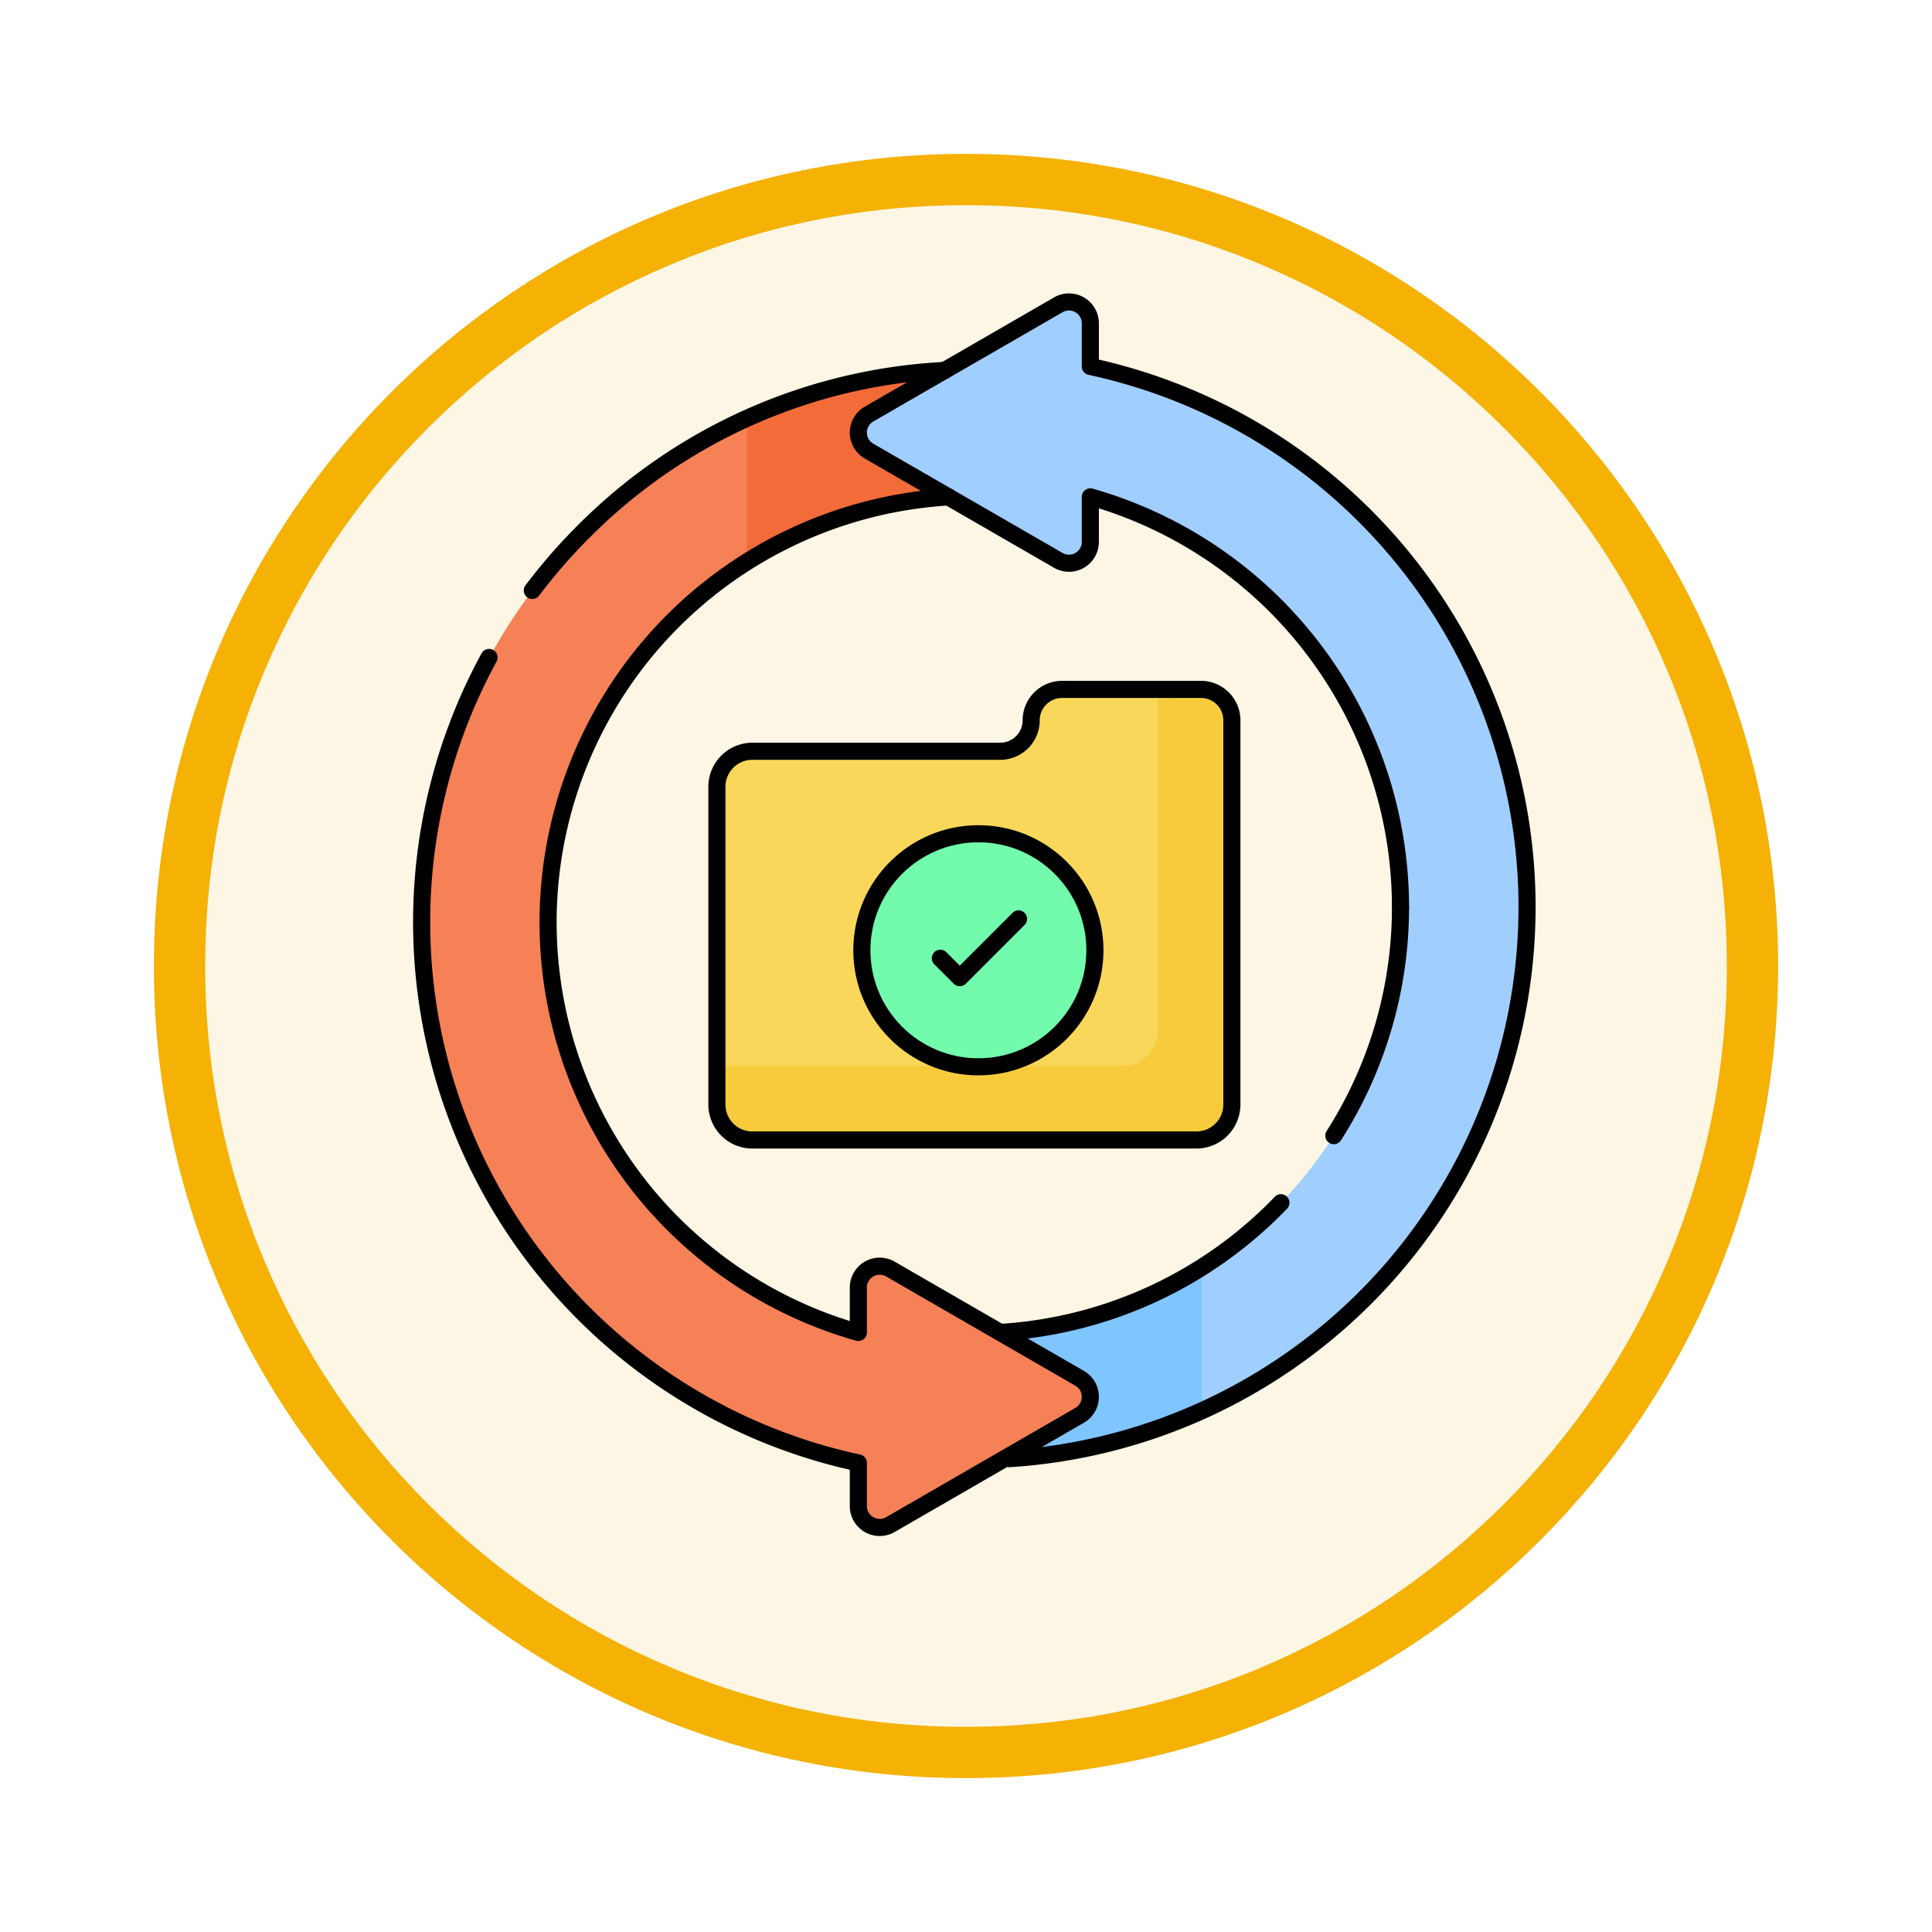 <svg xmlns="http://www.w3.org/2000/svg" xmlns:xlink="http://www.w3.org/1999/xlink" width="113" height="113" viewBox="0 0 113 113">
  <defs>
    <filter id="Trazado_982547" x="0" y="0" width="113" height="113" filterUnits="userSpaceOnUse">
      <feOffset dy="3" input="SourceAlpha"/>
      <feGaussianBlur stdDeviation="3" result="blur"/>
      <feFlood flood-opacity="0.161"/>
      <feComposite operator="in" in2="blur"/>
      <feComposite in="SourceGraphic"/>
    </filter>
  </defs>
  <g id="Grupo_1211537" data-name="Grupo 1211537" transform="translate(-13307.02 -1592.846)">
    <g id="Grupo_1211210" data-name="Grupo 1211210" transform="translate(13316.02 1598.846)">
      <g id="Grupo_1210736" data-name="Grupo 1210736" transform="translate(0)">
        <g id="Grupo_1210537" data-name="Grupo 1210537">
          <g id="Grupo_1164202" data-name="Grupo 1164202">
            <g id="Grupo_1158168" data-name="Grupo 1158168">
              <g id="Grupo_1152576" data-name="Grupo 1152576">
                <g id="Grupo_1148633" data-name="Grupo 1148633">
                  <g id="Grupo_1148525" data-name="Grupo 1148525">
                    <g transform="matrix(1, 0, 0, 1, -9, -6)" filter="url(#Trazado_982547)">
                      <g id="Trazado_982547-2" data-name="Trazado 982547" transform="translate(9 6)" fill="#fdf6e4">
                        <path d="M 47.5 93.5 C 41.289 93.5 35.265 92.284 29.595 89.886 C 24.118 87.569 19.198 84.252 14.973 80.027 C 10.748 75.802 7.431 70.882 5.114 65.405 C 2.716 59.735 1.5 53.711 1.5 47.5 C 1.5 41.289 2.716 35.265 5.114 29.595 C 7.431 24.118 10.748 19.198 14.973 14.973 C 19.198 10.748 24.118 7.431 29.595 5.114 C 35.265 2.716 41.289 1.5 47.5 1.5 C 53.711 1.5 59.735 2.716 65.405 5.114 C 70.882 7.431 75.802 10.748 80.027 14.973 C 84.252 19.198 87.569 24.118 89.886 29.595 C 92.284 35.265 93.5 41.289 93.5 47.5 C 93.5 53.711 92.284 59.735 89.886 65.405 C 87.569 70.882 84.252 75.802 80.027 80.027 C 75.802 84.252 70.882 87.569 65.405 89.886 C 59.735 92.284 53.711 93.5 47.5 93.5 Z" stroke="none"/>
                        <path d="M 47.5 3 C 41.491 3 35.664 4.176 30.18 6.496 C 24.881 8.737 20.122 11.946 16.034 16.034 C 11.946 20.122 8.737 24.881 6.496 30.18 C 4.176 35.664 3 41.491 3 47.5 C 3 53.509 4.176 59.336 6.496 64.82 C 8.737 70.119 11.946 74.878 16.034 78.966 C 20.122 83.054 24.881 86.263 30.18 88.504 C 35.664 90.824 41.491 92 47.5 92 C 53.509 92 59.336 90.824 64.82 88.504 C 70.119 86.263 74.878 83.054 78.966 78.966 C 83.054 74.878 86.263 70.119 88.504 64.82 C 90.824 59.336 92 53.509 92 47.5 C 92 41.491 90.824 35.664 88.504 30.18 C 86.263 24.881 83.054 20.122 78.966 16.034 C 74.878 11.946 70.119 8.737 64.82 6.496 C 59.336 4.176 53.509 3 47.5 3 M 47.5 0 C 73.734 0 95 21.266 95 47.5 C 95 73.734 73.734 95 47.5 95 C 21.266 95 0 73.734 0 47.5 C 0 21.266 21.266 0 47.5 0 Z" stroke="none" fill="#f5b104"/>
                      </g>
                    </g>
                  </g>
                </g>
              </g>
            </g>
          </g>
        </g>
      </g>
    </g>
    <g id="feedback-loop_12984525" transform="translate(13299.808 1603.006)">
      <g id="Grupo_1211530" data-name="Grupo 1211530" transform="translate(31.878 7.5)">
        <path id="Trazado_1057409" data-name="Trazado 1057409" d="M168.15,168.249H153.655a2.078,2.078,0,0,0-2.078,2.078v18.581a2.078,2.078,0,0,0,2.078,2.078H179.62a2.078,2.078,0,0,0,2.078-2.078V166.44a1.809,1.809,0,0,0-1.809-1.809h-8.121a1.809,1.809,0,0,0-1.809,1.809h0A1.809,1.809,0,0,1,168.15,168.249Z" transform="translate(-134.313 -141.969)" fill="#f9d75a"/>
        <path id="Trazado_1057410" data-name="Trazado 1057410" d="M179.889,164.631h-2.518v19.951a2.078,2.078,0,0,1-2.078,2.078H151.577v2.249a2.078,2.078,0,0,0,2.078,2.078H179.62a2.078,2.078,0,0,0,2.078-2.078V166.44A1.809,1.809,0,0,0,179.889,164.631Z" transform="translate(-134.313 -141.969)" fill="#f8cb3c"/>
        <circle id="Elipse_12573" data-name="Elipse 12573" cx="6.816" cy="6.816" r="6.816" transform="translate(25.743 31.105)" fill="#72fbac"/>
        <path id="Trazado_1057411" data-name="Trazado 1057411" d="M278.842,258.633a32.115,32.115,0,0,0,9.468-22.858l-3.364-2.885-4.038,2.885A24.953,24.953,0,0,1,255.984,260.7v7.4A32.115,32.115,0,0,0,278.842,258.633Z" transform="translate(-223.662 -200.383)" fill="#a0cfff"/>
        <path id="Trazado_1057412" data-name="Trazado 1057412" d="M269.286,398.976a24.776,24.776,0,0,1-13.3,3.855v7.4a32.236,32.236,0,0,0,13.3-2.847Z" transform="translate(-223.662 -342.515)" fill="#7fc5ff"/>
        <path id="Trazado_1057413" data-name="Trazado 1057413" d="M41.346,44.439A32.339,32.339,0,0,0,57.421,98.913v2.525a1.249,1.249,0,0,0,1.874,1.082L70.364,96.13a1.249,1.249,0,0,0,0-2.164L59.295,87.575a1.249,1.249,0,0,0-1.874,1.082v2.627A24.926,24.926,0,0,1,64.2,42.373v-7.4A32.116,32.116,0,0,0,41.346,44.439Z" transform="translate(-31.878 -31.009)" fill="#f68157"/>
        <path id="Trazado_1057414" data-name="Trazado 1057414" d="M163.772,46.231a24.776,24.776,0,0,1,13.3-3.857v-7.4a32.234,32.234,0,0,0-13.3,2.848Z" transform="translate(-144.749 -31.011)" fill="#f26b38"/>
        <path id="Trazado_1057415" data-name="Trazado 1057415" d="M248.059,42.891a32.349,32.349,0,0,0-25.543-31.615V8.751a1.249,1.249,0,0,0-1.874-1.082l-11.069,6.391a1.249,1.249,0,0,0,0,2.164l11.069,6.391a1.249,1.249,0,0,0,1.874-1.082V18.9a24.97,24.97,0,0,1,18.141,23.986h7.4Z" transform="translate(-183.41 -7.5)" fill="#a0cfff"/>
      </g>
      <g id="Grupo_1211531" data-name="Grupo 1211531" transform="translate(31.878 7.5)">
        <circle id="Elipse_12574" data-name="Elipse 12574" cx="6.816" cy="6.816" r="6.816" transform="translate(25.743 31.105)" fill="none" stroke="#000" stroke-linecap="round" stroke-linejoin="round" stroke-miterlimit="10" stroke-width="1"/>
        <path id="Trazado_1057416" data-name="Trazado 1057416" d="M246.76,257.706l-3.438,3.438-1.138-1.138" transform="translate(-211.852 -221.62)" fill="none" stroke="#000" stroke-linecap="round" stroke-linejoin="round" stroke-miterlimit="10" stroke-width="1"/>
        <path id="Trazado_1057417" data-name="Trazado 1057417" d="M168.15,168.249H153.655a2.078,2.078,0,0,0-2.078,2.078v18.581a2.078,2.078,0,0,0,2.078,2.078H179.62a2.078,2.078,0,0,0,2.078-2.078V166.44a1.809,1.809,0,0,0-1.809-1.809h-8.121a1.809,1.809,0,0,0-1.809,1.809h0A1.809,1.809,0,0,1,168.15,168.249Z" transform="translate(-134.313 -141.969)" fill="none" stroke="#000" stroke-linecap="round" stroke-linejoin="round" stroke-miterlimit="10" stroke-width="1"/>
        <path id="Trazado_1057418" data-name="Trazado 1057418" d="M35.816,95.989a32.357,32.357,0,0,0,21.6,47.11v2.525a1.249,1.249,0,0,0,1.874,1.082l11.069-6.391a1.249,1.249,0,0,0,0-2.164l-11.069-6.391a1.249,1.249,0,0,0-1.874,1.082v2.627A24.927,24.927,0,0,1,62.695,86.6" transform="translate(-31.878 -75.195)" fill="none" stroke="#000" stroke-linecap="round" stroke-linejoin="round" stroke-miterlimit="10" stroke-width="1"/>
        <path id="Trazado_1057419" data-name="Trazado 1057419" d="M100.86,35.291a32.091,32.091,0,0,0-21.114,9.422,32.8,32.8,0,0,0-3,3.444" transform="translate(-70.278 -31.283)" fill="none" stroke="#000" stroke-linecap="round" stroke-linejoin="round" stroke-miterlimit="10" stroke-width="1"/>
        <path id="Trazado_1057420" data-name="Trazado 1057420" d="M283.875,372.807a24.864,24.864,0,0,1-16.253,7.574" transform="translate(-233.622 -320.12)" fill="none" stroke="#000" stroke-linecap="round" stroke-linejoin="round" stroke-miterlimit="10" stroke-width="1"/>
        <path id="Trazado_1057421" data-name="Trazado 1057421" d="M405.676,252.89a24.778,24.778,0,0,1-3.9,13.37" transform="translate(-348.429 -217.498)" fill="none" stroke="#000" stroke-linecap="round" stroke-linejoin="round" stroke-miterlimit="10" stroke-width="1"/>
        <path id="Trazado_1057422" data-name="Trazado 1057422" d="M270.325,285.151a32.33,32.33,0,0,0,30.258-32.262" transform="translate(-235.935 -217.497)" fill="none" stroke="#000" stroke-linecap="round" stroke-linejoin="round" stroke-miterlimit="10" stroke-width="1"/>
        <path id="Trazado_1057423" data-name="Trazado 1057423" d="M248.059,42.891h0a32.349,32.349,0,0,0-25.543-31.616V8.751a1.249,1.249,0,0,0-1.874-1.082l-11.069,6.391a1.249,1.249,0,0,0,0,2.164l11.069,6.391a1.249,1.249,0,0,0,1.874-1.082V18.9a24.97,24.97,0,0,1,18.141,23.986h0" transform="translate(-183.41 -7.5)" fill="none" stroke="#000" stroke-linecap="round" stroke-linejoin="round" stroke-miterlimit="10" stroke-width="1"/>
      </g>
    </g>
  </g>
</svg>
